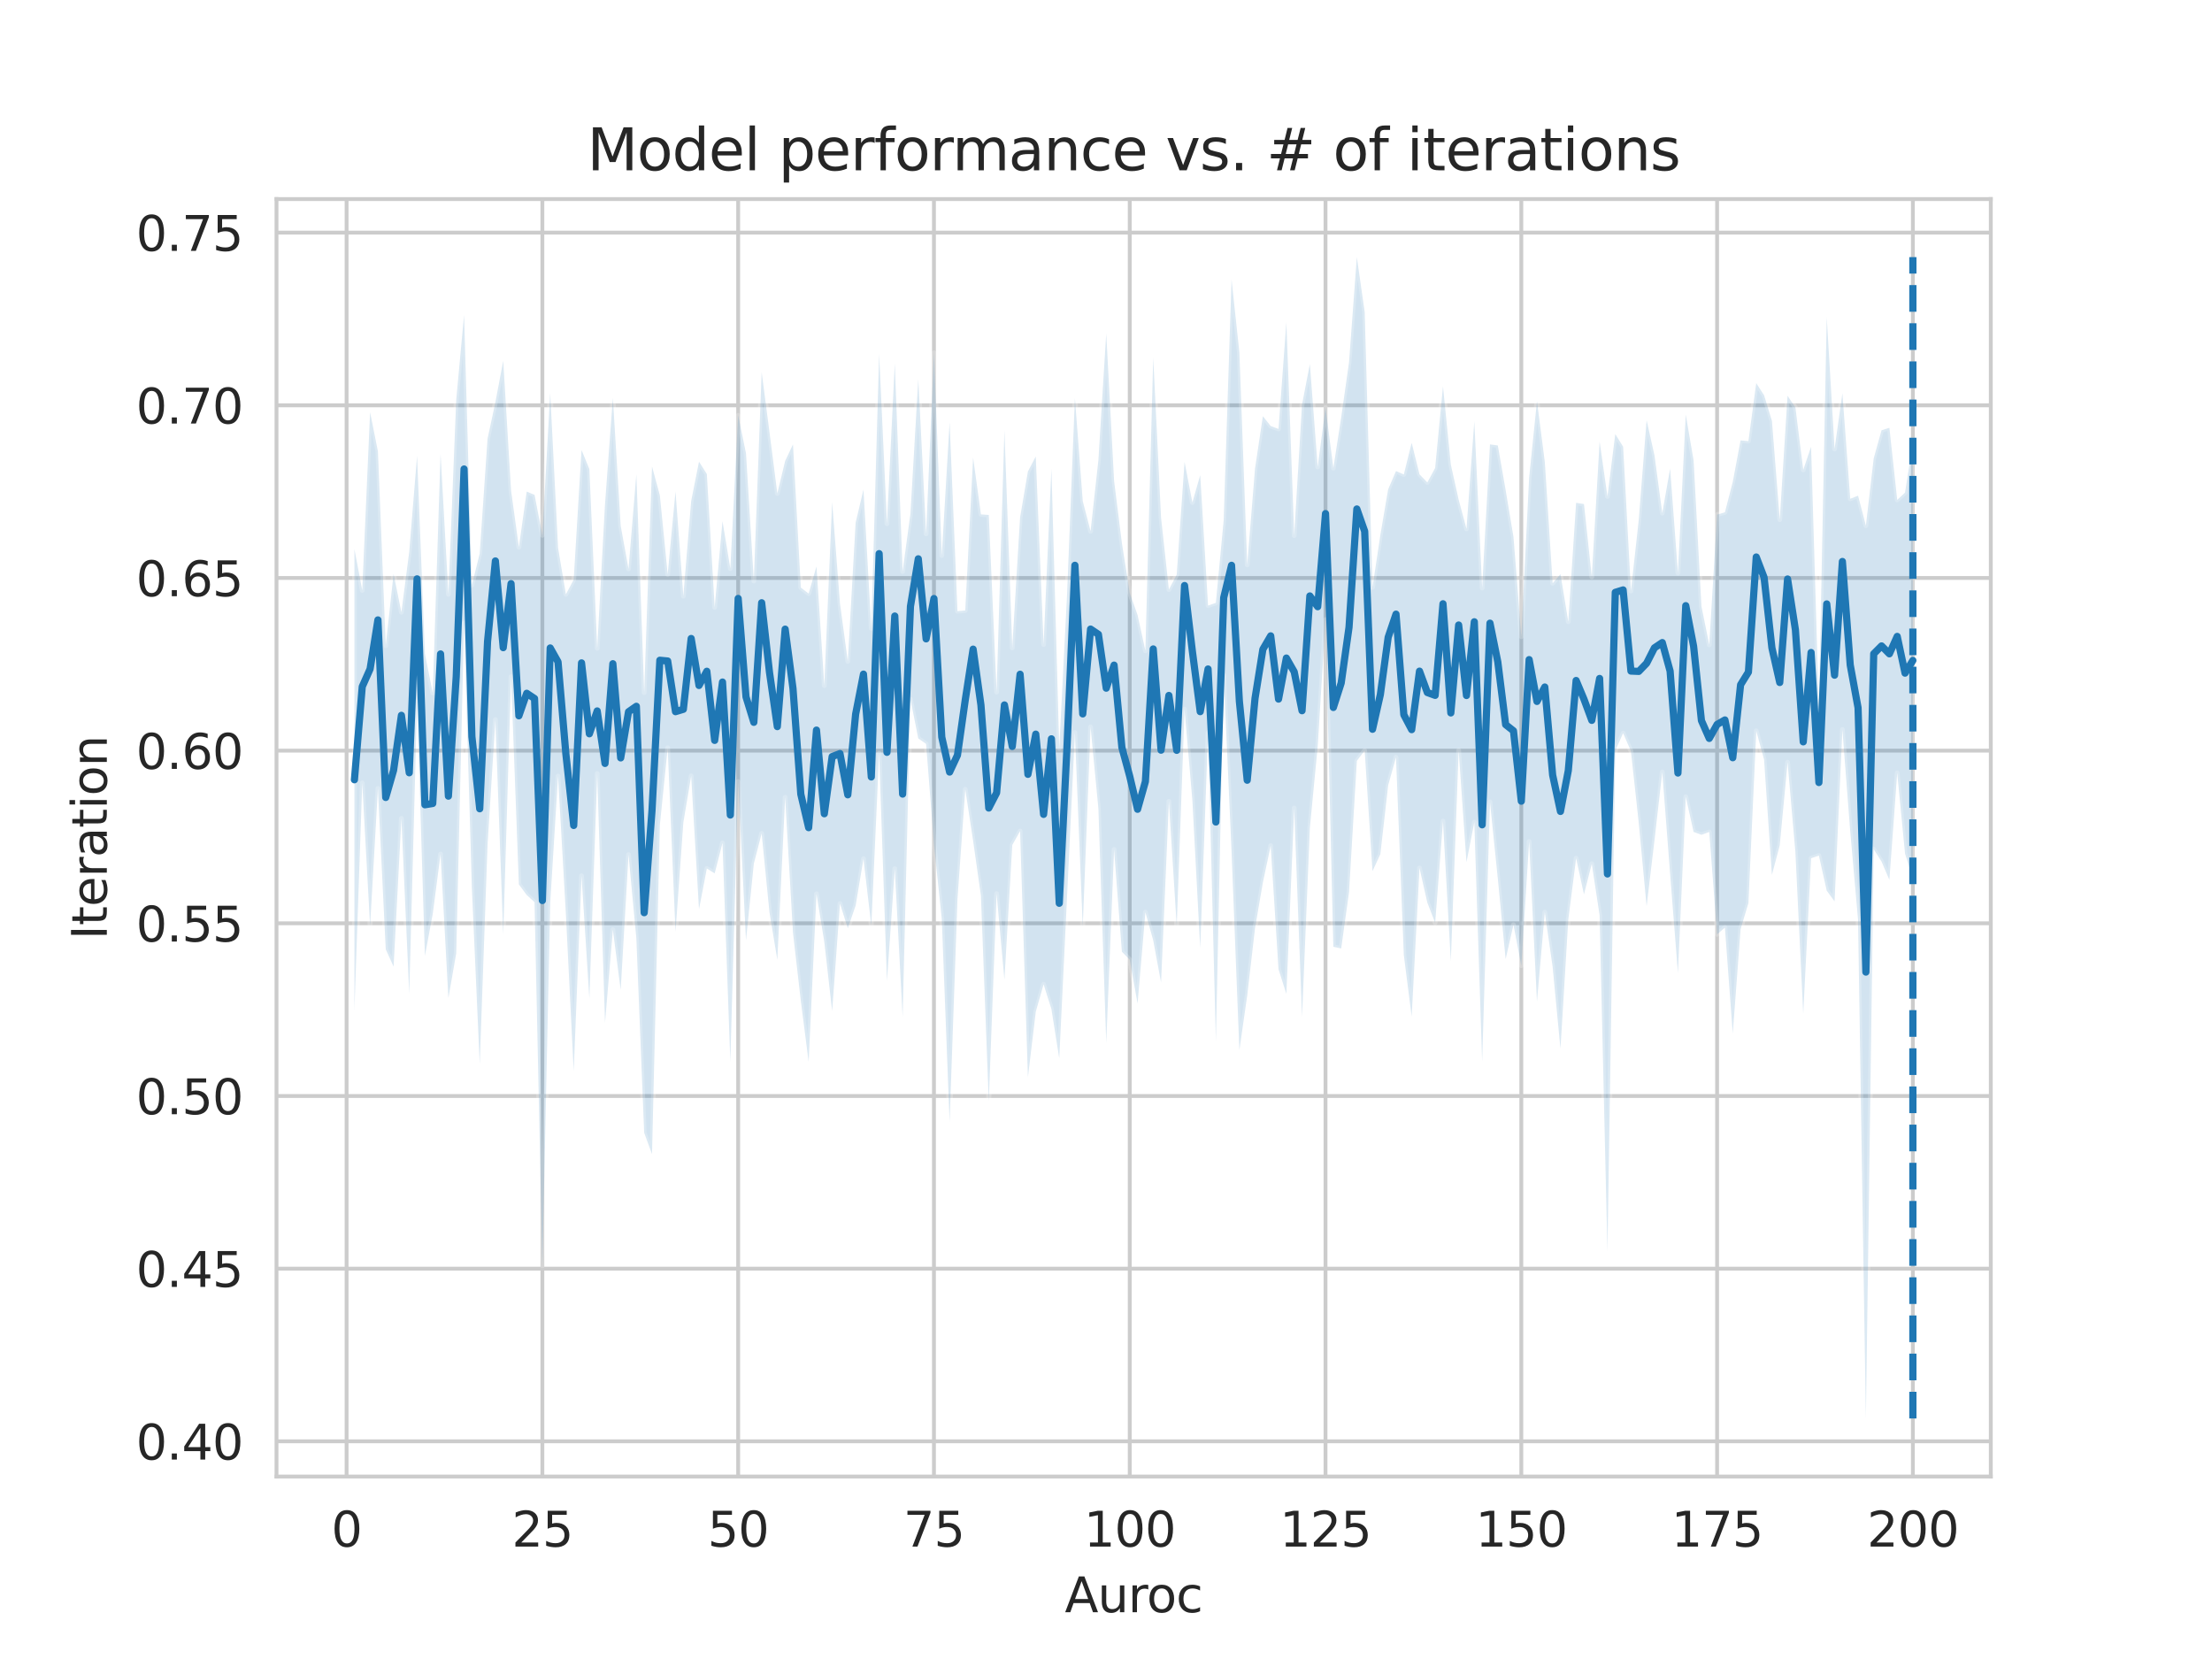<?xml version="1.0" encoding="utf-8" standalone="no"?>
<!DOCTYPE svg PUBLIC "-//W3C//DTD SVG 1.1//EN"
  "http://www.w3.org/Graphics/SVG/1.1/DTD/svg11.dtd">
<svg height="345.6pt" version="1.1" viewBox="0 0 460.8 345.6" width="460.8pt" xmlns="http://www.w3.org/2000/svg" xmlns:xlink="http://www.w3.org/1999/xlink">
 <defs>
  <style type="text/css">*{stroke-linecap:butt;stroke-linejoin:round;}</style>
 </defs>
 <g id="figure_1">
  <g id="patch_1">
   <path d="M 0 345.6 
L 460.8 345.6 
L 460.8 0 
L 0 0 
z
" style="fill:#ffffff;"/>
  </g>
  <g id="axes_1">
   <g id="patch_2">
    <path d="M 57.6 307.584 
L 414.72 307.584 
L 414.72 41.472 
L 57.6 41.472 
z
" style="fill:#ffffff;"/>
   </g>
   <g id="matplotlib.axis_1">
    <g id="xtick_1">
     <g id="line2d_1">
      <path clip-path="url(#p8d9935dd56)" d="M 72.201 307.584 
L 72.201 41.472 
" style="fill:none;stroke:#cccccc;stroke-linecap:round;stroke-width:0.8;"/>
     </g>
     <g id="text_1">
      <!-- 0 -->
      <g style="fill:#262626;" transform="translate(69.02 322.182)scale(0.1 -0.1)">
       <defs>
        <path d="M 2034 4250 
Q 1547 4250 1301 3770 
Q 1056 3291 1056 2328 
Q 1056 1369 1301 889 
Q 1547 409 2034 409 
Q 2525 409 2770 889 
Q 3016 1369 3016 2328 
Q 3016 3291 2770 3770 
Q 2525 4250 2034 4250 
z
M 2034 4750 
Q 2819 4750 3233 4129 
Q 3647 3509 3647 2328 
Q 3647 1150 3233 529 
Q 2819 -91 2034 -91 
Q 1250 -91 836 529 
Q 422 1150 422 2328 
Q 422 3509 836 4129 
Q 1250 4750 2034 4750 
z
" id="DejaVuSans-30" transform="scale(0.016)"/>
       </defs>
       <use xlink:href="#DejaVuSans-30"/>
      </g>
     </g>
    </g>
    <g id="xtick_2">
     <g id="line2d_2">
      <path clip-path="url(#p8d9935dd56)" d="M 112.987 307.584 
L 112.987 41.472 
" style="fill:none;stroke:#cccccc;stroke-linecap:round;stroke-width:0.8;"/>
     </g>
     <g id="text_2">
      <!-- 25 -->
      <g style="fill:#262626;" transform="translate(106.625 322.182)scale(0.1 -0.1)">
       <defs>
        <path d="M 1228 531 
L 3431 531 
L 3431 0 
L 469 0 
L 469 531 
Q 828 903 1448 1529 
Q 2069 2156 2228 2338 
Q 2531 2678 2651 2914 
Q 2772 3150 2772 3378 
Q 2772 3750 2511 3984 
Q 2250 4219 1831 4219 
Q 1534 4219 1204 4116 
Q 875 4013 500 3803 
L 500 4441 
Q 881 4594 1212 4672 
Q 1544 4750 1819 4750 
Q 2544 4750 2975 4387 
Q 3406 4025 3406 3419 
Q 3406 3131 3298 2873 
Q 3191 2616 2906 2266 
Q 2828 2175 2409 1742 
Q 1991 1309 1228 531 
z
" id="DejaVuSans-32" transform="scale(0.016)"/>
        <path d="M 691 4666 
L 3169 4666 
L 3169 4134 
L 1269 4134 
L 1269 2991 
Q 1406 3038 1543 3061 
Q 1681 3084 1819 3084 
Q 2600 3084 3056 2656 
Q 3513 2228 3513 1497 
Q 3513 744 3044 326 
Q 2575 -91 1722 -91 
Q 1428 -91 1123 -41 
Q 819 9 494 109 
L 494 744 
Q 775 591 1075 516 
Q 1375 441 1709 441 
Q 2250 441 2565 725 
Q 2881 1009 2881 1497 
Q 2881 1984 2565 2268 
Q 2250 2553 1709 2553 
Q 1456 2553 1204 2497 
Q 953 2441 691 2322 
L 691 4666 
z
" id="DejaVuSans-35" transform="scale(0.016)"/>
       </defs>
       <use xlink:href="#DejaVuSans-32"/>
       <use x="63.623" xlink:href="#DejaVuSans-35"/>
      </g>
     </g>
    </g>
    <g id="xtick_3">
     <g id="line2d_3">
      <path clip-path="url(#p8d9935dd56)" d="M 153.773 307.584 
L 153.773 41.472 
" style="fill:none;stroke:#cccccc;stroke-linecap:round;stroke-width:0.8;"/>
     </g>
     <g id="text_3">
      <!-- 50 -->
      <g style="fill:#262626;" transform="translate(147.41 322.182)scale(0.1 -0.1)">
       <use xlink:href="#DejaVuSans-35"/>
       <use x="63.623" xlink:href="#DejaVuSans-30"/>
      </g>
     </g>
    </g>
    <g id="xtick_4">
     <g id="line2d_4">
      <path clip-path="url(#p8d9935dd56)" d="M 194.559 307.584 
L 194.559 41.472 
" style="fill:none;stroke:#cccccc;stroke-linecap:round;stroke-width:0.8;"/>
     </g>
     <g id="text_4">
      <!-- 75 -->
      <g style="fill:#262626;" transform="translate(188.196 322.182)scale(0.1 -0.1)">
       <defs>
        <path d="M 525 4666 
L 3525 4666 
L 3525 4397 
L 1831 0 
L 1172 0 
L 2766 4134 
L 525 4134 
L 525 4666 
z
" id="DejaVuSans-37" transform="scale(0.016)"/>
       </defs>
       <use xlink:href="#DejaVuSans-37"/>
       <use x="63.623" xlink:href="#DejaVuSans-35"/>
      </g>
     </g>
    </g>
    <g id="xtick_5">
     <g id="line2d_5">
      <path clip-path="url(#p8d9935dd56)" d="M 235.344 307.584 
L 235.344 41.472 
" style="fill:none;stroke:#cccccc;stroke-linecap:round;stroke-width:0.8;"/>
     </g>
     <g id="text_5">
      <!-- 100 -->
      <g style="fill:#262626;" transform="translate(225.801 322.182)scale(0.1 -0.1)">
       <defs>
        <path d="M 794 531 
L 1825 531 
L 1825 4091 
L 703 3866 
L 703 4441 
L 1819 4666 
L 2450 4666 
L 2450 531 
L 3481 531 
L 3481 0 
L 794 0 
L 794 531 
z
" id="DejaVuSans-31" transform="scale(0.016)"/>
       </defs>
       <use xlink:href="#DejaVuSans-31"/>
       <use x="63.623" xlink:href="#DejaVuSans-30"/>
       <use x="127.246" xlink:href="#DejaVuSans-30"/>
      </g>
     </g>
    </g>
    <g id="xtick_6">
     <g id="line2d_6">
      <path clip-path="url(#p8d9935dd56)" d="M 276.13 307.584 
L 276.13 41.472 
" style="fill:none;stroke:#cccccc;stroke-linecap:round;stroke-width:0.8;"/>
     </g>
     <g id="text_6">
      <!-- 125 -->
      <g style="fill:#262626;" transform="translate(266.586 322.182)scale(0.1 -0.1)">
       <use xlink:href="#DejaVuSans-31"/>
       <use x="63.623" xlink:href="#DejaVuSans-32"/>
       <use x="127.246" xlink:href="#DejaVuSans-35"/>
      </g>
     </g>
    </g>
    <g id="xtick_7">
     <g id="line2d_7">
      <path clip-path="url(#p8d9935dd56)" d="M 316.916 307.584 
L 316.916 41.472 
" style="fill:none;stroke:#cccccc;stroke-linecap:round;stroke-width:0.8;"/>
     </g>
     <g id="text_7">
      <!-- 150 -->
      <g style="fill:#262626;" transform="translate(307.372 322.182)scale(0.1 -0.1)">
       <use xlink:href="#DejaVuSans-31"/>
       <use x="63.623" xlink:href="#DejaVuSans-35"/>
       <use x="127.246" xlink:href="#DejaVuSans-30"/>
      </g>
     </g>
    </g>
    <g id="xtick_8">
     <g id="line2d_8">
      <path clip-path="url(#p8d9935dd56)" d="M 357.702 307.584 
L 357.702 41.472 
" style="fill:none;stroke:#cccccc;stroke-linecap:round;stroke-width:0.8;"/>
     </g>
     <g id="text_8">
      <!-- 175 -->
      <g style="fill:#262626;" transform="translate(348.158 322.182)scale(0.1 -0.1)">
       <use xlink:href="#DejaVuSans-31"/>
       <use x="63.623" xlink:href="#DejaVuSans-37"/>
       <use x="127.246" xlink:href="#DejaVuSans-35"/>
      </g>
     </g>
    </g>
    <g id="xtick_9">
     <g id="line2d_9">
      <path clip-path="url(#p8d9935dd56)" d="M 398.487 307.584 
L 398.487 41.472 
" style="fill:none;stroke:#cccccc;stroke-linecap:round;stroke-width:0.8;"/>
     </g>
     <g id="text_9">
      <!-- 200 -->
      <g style="fill:#262626;" transform="translate(388.944 322.182)scale(0.1 -0.1)">
       <use xlink:href="#DejaVuSans-32"/>
       <use x="63.623" xlink:href="#DejaVuSans-30"/>
       <use x="127.246" xlink:href="#DejaVuSans-30"/>
      </g>
     </g>
    </g>
    <g id="text_10">
     <!-- Auroc -->
     <g style="fill:#262626;" transform="translate(221.819 335.861)scale(0.1 -0.1)">
      <defs>
       <path d="M 2188 4044 
L 1331 1722 
L 3047 1722 
L 2188 4044 
z
M 1831 4666 
L 2547 4666 
L 4325 0 
L 3669 0 
L 3244 1197 
L 1141 1197 
L 716 0 
L 50 0 
L 1831 4666 
z
" id="DejaVuSans-41" transform="scale(0.016)"/>
       <path d="M 544 1381 
L 544 3500 
L 1119 3500 
L 1119 1403 
Q 1119 906 1312 657 
Q 1506 409 1894 409 
Q 2359 409 2629 706 
Q 2900 1003 2900 1516 
L 2900 3500 
L 3475 3500 
L 3475 0 
L 2900 0 
L 2900 538 
Q 2691 219 2414 64 
Q 2138 -91 1772 -91 
Q 1169 -91 856 284 
Q 544 659 544 1381 
z
M 1991 3584 
L 1991 3584 
z
" id="DejaVuSans-75" transform="scale(0.016)"/>
       <path d="M 2631 2963 
Q 2534 3019 2420 3045 
Q 2306 3072 2169 3072 
Q 1681 3072 1420 2755 
Q 1159 2438 1159 1844 
L 1159 0 
L 581 0 
L 581 3500 
L 1159 3500 
L 1159 2956 
Q 1341 3275 1631 3429 
Q 1922 3584 2338 3584 
Q 2397 3584 2469 3576 
Q 2541 3569 2628 3553 
L 2631 2963 
z
" id="DejaVuSans-72" transform="scale(0.016)"/>
       <path d="M 1959 3097 
Q 1497 3097 1228 2736 
Q 959 2375 959 1747 
Q 959 1119 1226 758 
Q 1494 397 1959 397 
Q 2419 397 2687 759 
Q 2956 1122 2956 1747 
Q 2956 2369 2687 2733 
Q 2419 3097 1959 3097 
z
M 1959 3584 
Q 2709 3584 3137 3096 
Q 3566 2609 3566 1747 
Q 3566 888 3137 398 
Q 2709 -91 1959 -91 
Q 1206 -91 779 398 
Q 353 888 353 1747 
Q 353 2609 779 3096 
Q 1206 3584 1959 3584 
z
" id="DejaVuSans-6f" transform="scale(0.016)"/>
       <path d="M 3122 3366 
L 3122 2828 
Q 2878 2963 2633 3030 
Q 2388 3097 2138 3097 
Q 1578 3097 1268 2742 
Q 959 2388 959 1747 
Q 959 1106 1268 751 
Q 1578 397 2138 397 
Q 2388 397 2633 464 
Q 2878 531 3122 666 
L 3122 134 
Q 2881 22 2623 -34 
Q 2366 -91 2075 -91 
Q 1284 -91 818 406 
Q 353 903 353 1747 
Q 353 2603 823 3093 
Q 1294 3584 2113 3584 
Q 2378 3584 2631 3529 
Q 2884 3475 3122 3366 
z
" id="DejaVuSans-63" transform="scale(0.016)"/>
      </defs>
      <use xlink:href="#DejaVuSans-41"/>
      <use x="68.408" xlink:href="#DejaVuSans-75"/>
      <use x="131.787" xlink:href="#DejaVuSans-72"/>
      <use x="170.65" xlink:href="#DejaVuSans-6f"/>
      <use x="231.832" xlink:href="#DejaVuSans-63"/>
     </g>
    </g>
   </g>
   <g id="matplotlib.axis_2">
    <g id="ytick_1">
     <g id="line2d_10">
      <path clip-path="url(#p8d9935dd56)" d="M 57.6 300.256 
L 414.72 300.256 
" style="fill:none;stroke:#cccccc;stroke-linecap:round;stroke-width:0.8;"/>
     </g>
     <g id="text_11">
      <!-- 0.40 -->
      <g style="fill:#262626;" transform="translate(28.334 304.055)scale(0.1 -0.1)">
       <defs>
        <path d="M 684 794 
L 1344 794 
L 1344 0 
L 684 0 
L 684 794 
z
" id="DejaVuSans-2e" transform="scale(0.016)"/>
        <path d="M 2419 4116 
L 825 1625 
L 2419 1625 
L 2419 4116 
z
M 2253 4666 
L 3047 4666 
L 3047 1625 
L 3713 1625 
L 3713 1100 
L 3047 1100 
L 3047 0 
L 2419 0 
L 2419 1100 
L 313 1100 
L 313 1709 
L 2253 4666 
z
" id="DejaVuSans-34" transform="scale(0.016)"/>
       </defs>
       <use xlink:href="#DejaVuSans-30"/>
       <use x="63.623" xlink:href="#DejaVuSans-2e"/>
       <use x="95.41" xlink:href="#DejaVuSans-34"/>
       <use x="159.033" xlink:href="#DejaVuSans-30"/>
      </g>
     </g>
    </g>
    <g id="ytick_2">
     <g id="line2d_11">
      <path clip-path="url(#p8d9935dd56)" d="M 57.6 264.285 
L 414.72 264.285 
" style="fill:none;stroke:#cccccc;stroke-linecap:round;stroke-width:0.8;"/>
     </g>
     <g id="text_12">
      <!-- 0.45 -->
      <g style="fill:#262626;" transform="translate(28.334 268.084)scale(0.1 -0.1)">
       <use xlink:href="#DejaVuSans-30"/>
       <use x="63.623" xlink:href="#DejaVuSans-2e"/>
       <use x="95.41" xlink:href="#DejaVuSans-34"/>
       <use x="159.033" xlink:href="#DejaVuSans-35"/>
      </g>
     </g>
    </g>
    <g id="ytick_3">
     <g id="line2d_12">
      <path clip-path="url(#p8d9935dd56)" d="M 57.6 228.314 
L 414.72 228.314 
" style="fill:none;stroke:#cccccc;stroke-linecap:round;stroke-width:0.8;"/>
     </g>
     <g id="text_13">
      <!-- 0.50 -->
      <g style="fill:#262626;" transform="translate(28.334 232.113)scale(0.1 -0.1)">
       <use xlink:href="#DejaVuSans-30"/>
       <use x="63.623" xlink:href="#DejaVuSans-2e"/>
       <use x="95.41" xlink:href="#DejaVuSans-35"/>
       <use x="159.033" xlink:href="#DejaVuSans-30"/>
      </g>
     </g>
    </g>
    <g id="ytick_4">
     <g id="line2d_13">
      <path clip-path="url(#p8d9935dd56)" d="M 57.6 192.343 
L 414.72 192.343 
" style="fill:none;stroke:#cccccc;stroke-linecap:round;stroke-width:0.8;"/>
     </g>
     <g id="text_14">
      <!-- 0.55 -->
      <g style="fill:#262626;" transform="translate(28.334 196.142)scale(0.1 -0.1)">
       <use xlink:href="#DejaVuSans-30"/>
       <use x="63.623" xlink:href="#DejaVuSans-2e"/>
       <use x="95.41" xlink:href="#DejaVuSans-35"/>
       <use x="159.033" xlink:href="#DejaVuSans-35"/>
      </g>
     </g>
    </g>
    <g id="ytick_5">
     <g id="line2d_14">
      <path clip-path="url(#p8d9935dd56)" d="M 57.6 156.372 
L 414.72 156.372 
" style="fill:none;stroke:#cccccc;stroke-linecap:round;stroke-width:0.8;"/>
     </g>
     <g id="text_15">
      <!-- 0.60 -->
      <g style="fill:#262626;" transform="translate(28.334 160.172)scale(0.1 -0.1)">
       <defs>
        <path d="M 2113 2584 
Q 1688 2584 1439 2293 
Q 1191 2003 1191 1497 
Q 1191 994 1439 701 
Q 1688 409 2113 409 
Q 2538 409 2786 701 
Q 3034 994 3034 1497 
Q 3034 2003 2786 2293 
Q 2538 2584 2113 2584 
z
M 3366 4563 
L 3366 3988 
Q 3128 4100 2886 4159 
Q 2644 4219 2406 4219 
Q 1781 4219 1451 3797 
Q 1122 3375 1075 2522 
Q 1259 2794 1537 2939 
Q 1816 3084 2150 3084 
Q 2853 3084 3261 2657 
Q 3669 2231 3669 1497 
Q 3669 778 3244 343 
Q 2819 -91 2113 -91 
Q 1303 -91 875 529 
Q 447 1150 447 2328 
Q 447 3434 972 4092 
Q 1497 4750 2381 4750 
Q 2619 4750 2861 4703 
Q 3103 4656 3366 4563 
z
" id="DejaVuSans-36" transform="scale(0.016)"/>
       </defs>
       <use xlink:href="#DejaVuSans-30"/>
       <use x="63.623" xlink:href="#DejaVuSans-2e"/>
       <use x="95.41" xlink:href="#DejaVuSans-36"/>
       <use x="159.033" xlink:href="#DejaVuSans-30"/>
      </g>
     </g>
    </g>
    <g id="ytick_6">
     <g id="line2d_15">
      <path clip-path="url(#p8d9935dd56)" d="M 57.6 120.402 
L 414.72 120.402 
" style="fill:none;stroke:#cccccc;stroke-linecap:round;stroke-width:0.8;"/>
     </g>
     <g id="text_16">
      <!-- 0.65 -->
      <g style="fill:#262626;" transform="translate(28.334 124.201)scale(0.1 -0.1)">
       <use xlink:href="#DejaVuSans-30"/>
       <use x="63.623" xlink:href="#DejaVuSans-2e"/>
       <use x="95.41" xlink:href="#DejaVuSans-36"/>
       <use x="159.033" xlink:href="#DejaVuSans-35"/>
      </g>
     </g>
    </g>
    <g id="ytick_7">
     <g id="line2d_16">
      <path clip-path="url(#p8d9935dd56)" d="M 57.6 84.431 
L 414.72 84.431 
" style="fill:none;stroke:#cccccc;stroke-linecap:round;stroke-width:0.8;"/>
     </g>
     <g id="text_17">
      <!-- 0.70 -->
      <g style="fill:#262626;" transform="translate(28.334 88.23)scale(0.1 -0.1)">
       <use xlink:href="#DejaVuSans-30"/>
       <use x="63.623" xlink:href="#DejaVuSans-2e"/>
       <use x="95.41" xlink:href="#DejaVuSans-37"/>
       <use x="159.033" xlink:href="#DejaVuSans-30"/>
      </g>
     </g>
    </g>
    <g id="ytick_8">
     <g id="line2d_17">
      <path clip-path="url(#p8d9935dd56)" d="M 57.6 48.46 
L 414.72 48.46 
" style="fill:none;stroke:#cccccc;stroke-linecap:round;stroke-width:0.8;"/>
     </g>
     <g id="text_18">
      <!-- 0.75 -->
      <g style="fill:#262626;" transform="translate(28.334 52.259)scale(0.1 -0.1)">
       <use xlink:href="#DejaVuSans-30"/>
       <use x="63.623" xlink:href="#DejaVuSans-2e"/>
       <use x="95.41" xlink:href="#DejaVuSans-37"/>
       <use x="159.033" xlink:href="#DejaVuSans-35"/>
      </g>
     </g>
    </g>
    <g id="text_19">
     <!-- Iteration -->
     <g style="fill:#262626;" transform="translate(22.255 195.737)rotate(-90)scale(0.1 -0.1)">
      <defs>
       <path d="M 628 4666 
L 1259 4666 
L 1259 0 
L 628 0 
L 628 4666 
z
" id="DejaVuSans-49" transform="scale(0.016)"/>
       <path d="M 1172 4494 
L 1172 3500 
L 2356 3500 
L 2356 3053 
L 1172 3053 
L 1172 1153 
Q 1172 725 1289 603 
Q 1406 481 1766 481 
L 2356 481 
L 2356 0 
L 1766 0 
Q 1100 0 847 248 
Q 594 497 594 1153 
L 594 3053 
L 172 3053 
L 172 3500 
L 594 3500 
L 594 4494 
L 1172 4494 
z
" id="DejaVuSans-74" transform="scale(0.016)"/>
       <path d="M 3597 1894 
L 3597 1613 
L 953 1613 
Q 991 1019 1311 708 
Q 1631 397 2203 397 
Q 2534 397 2845 478 
Q 3156 559 3463 722 
L 3463 178 
Q 3153 47 2828 -22 
Q 2503 -91 2169 -91 
Q 1331 -91 842 396 
Q 353 884 353 1716 
Q 353 2575 817 3079 
Q 1281 3584 2069 3584 
Q 2775 3584 3186 3129 
Q 3597 2675 3597 1894 
z
M 3022 2063 
Q 3016 2534 2758 2815 
Q 2500 3097 2075 3097 
Q 1594 3097 1305 2825 
Q 1016 2553 972 2059 
L 3022 2063 
z
" id="DejaVuSans-65" transform="scale(0.016)"/>
       <path d="M 2194 1759 
Q 1497 1759 1228 1600 
Q 959 1441 959 1056 
Q 959 750 1161 570 
Q 1363 391 1709 391 
Q 2188 391 2477 730 
Q 2766 1069 2766 1631 
L 2766 1759 
L 2194 1759 
z
M 3341 1997 
L 3341 0 
L 2766 0 
L 2766 531 
Q 2569 213 2275 61 
Q 1981 -91 1556 -91 
Q 1019 -91 701 211 
Q 384 513 384 1019 
Q 384 1609 779 1909 
Q 1175 2209 1959 2209 
L 2766 2209 
L 2766 2266 
Q 2766 2663 2505 2880 
Q 2244 3097 1772 3097 
Q 1472 3097 1187 3025 
Q 903 2953 641 2809 
L 641 3341 
Q 956 3463 1253 3523 
Q 1550 3584 1831 3584 
Q 2591 3584 2966 3190 
Q 3341 2797 3341 1997 
z
" id="DejaVuSans-61" transform="scale(0.016)"/>
       <path d="M 603 3500 
L 1178 3500 
L 1178 0 
L 603 0 
L 603 3500 
z
M 603 4863 
L 1178 4863 
L 1178 4134 
L 603 4134 
L 603 4863 
z
" id="DejaVuSans-69" transform="scale(0.016)"/>
       <path d="M 3513 2113 
L 3513 0 
L 2938 0 
L 2938 2094 
Q 2938 2591 2744 2837 
Q 2550 3084 2163 3084 
Q 1697 3084 1428 2787 
Q 1159 2491 1159 1978 
L 1159 0 
L 581 0 
L 581 3500 
L 1159 3500 
L 1159 2956 
Q 1366 3272 1645 3428 
Q 1925 3584 2291 3584 
Q 2894 3584 3203 3211 
Q 3513 2838 3513 2113 
z
" id="DejaVuSans-6e" transform="scale(0.016)"/>
      </defs>
      <use xlink:href="#DejaVuSans-49"/>
      <use x="29.492" xlink:href="#DejaVuSans-74"/>
      <use x="68.701" xlink:href="#DejaVuSans-65"/>
      <use x="130.225" xlink:href="#DejaVuSans-72"/>
      <use x="171.338" xlink:href="#DejaVuSans-61"/>
      <use x="232.617" xlink:href="#DejaVuSans-74"/>
      <use x="271.826" xlink:href="#DejaVuSans-69"/>
      <use x="299.609" xlink:href="#DejaVuSans-6f"/>
      <use x="360.791" xlink:href="#DejaVuSans-6e"/>
     </g>
    </g>
   </g>
   <g id="PolyCollection_1">
    <defs>
     <path d="M 73.833 -231.204 
L 73.833 -135.114 
L 75.464 -182.515 
L 77.096 -152.742 
L 78.727 -181.349 
L 80.358 -147.853 
L 81.99 -144.238 
L 83.621 -175.121 
L 85.253 -138.58 
L 86.884 -199.379 
L 88.516 -146.474 
L 90.147 -155.22 
L 91.778 -167.685 
L 93.41 -137.714 
L 95.041 -147.02 
L 96.673 -215.809 
L 98.304 -160.58 
L 99.936 -123.938 
L 101.567 -169.727 
L 103.198 -195.695 
L 104.83 -150.938 
L 106.461 -204.631 
L 108.093 -161.362 
L 109.724 -159.156 
L 111.356 -157.662 
L 112.987 -81.928 
L 114.618 -157.523 
L 116.25 -183.937 
L 117.881 -155.307 
L 119.513 -122.438 
L 121.144 -163.166 
L 122.776 -137.586 
L 124.407 -184.462 
L 126.038 -132.556 
L 127.67 -151.95 
L 129.301 -139.39 
L 130.933 -167.564 
L 132.564 -150.143 
L 134.196 -109.623 
L 135.827 -105.176 
L 137.458 -173.712 
L 139.09 -189.836 
L 140.721 -151.507 
L 142.353 -174.272 
L 143.984 -183.965 
L 145.616 -156.192 
L 147.247 -164.68 
L 148.879 -163.658 
L 150.51 -170.009 
L 152.141 -124.481 
L 153.773 -182.787 
L 155.404 -149.706 
L 157.036 -165.693 
L 158.667 -171.988 
L 160.299 -155.53 
L 161.93 -145.672 
L 163.561 -179.511 
L 165.193 -151.33 
L 166.824 -137.127 
L 168.456 -124.421 
L 170.087 -159.418 
L 171.719 -149.394 
L 173.35 -134.992 
L 174.981 -157.375 
L 176.613 -152.231 
L 178.244 -156.959 
L 179.876 -166.724 
L 181.507 -152.788 
L 183.139 -188.667 
L 184.77 -141.261 
L 186.401 -164.64 
L 188.033 -133.816 
L 189.664 -199.939 
L 191.296 -191.775 
L 192.927 -190.631 
L 194.559 -169.72 
L 196.19 -154.204 
L 197.821 -111.897 
L 199.453 -158.262 
L 201.084 -181.198 
L 202.716 -170.473 
L 204.347 -159.011 
L 205.979 -116.215 
L 207.61 -159.451 
L 209.241 -141.523 
L 210.873 -169.567 
L 212.504 -172.476 
L 214.136 -121.205 
L 215.767 -134.83 
L 217.399 -140.56 
L 219.03 -135.41 
L 220.661 -125.139 
L 222.293 -158.969 
L 223.924 -193.005 
L 225.556 -152.562 
L 227.187 -194.171 
L 228.819 -177.142 
L 230.45 -128.362 
L 232.081 -168.642 
L 233.713 -147.33 
L 235.344 -145.687 
L 236.976 -136.55 
L 238.607 -155.575 
L 240.239 -149.707 
L 241.87 -140.938 
L 243.501 -178.675 
L 245.133 -152.703 
L 246.764 -197.868 
L 248.396 -178.885 
L 250.027 -148.092 
L 251.659 -193.031 
L 253.29 -128.705 
L 254.921 -204.911 
L 256.553 -168.305 
L 258.184 -126.829 
L 259.816 -138.216 
L 261.447 -152.285 
L 263.079 -161.773 
L 264.71 -169.431 
L 266.341 -143.69 
L 267.973 -138.552 
L 269.604 -177.271 
L 271.236 -133.785 
L 272.867 -173.159 
L 274.499 -190.107 
L 276.13 -216.526 
L 277.761 -148.371 
L 279.393 -148.017 
L 281.024 -159.746 
L 282.656 -187.105 
L 284.287 -189.258 
L 285.919 -164.128 
L 287.55 -167.658 
L 289.181 -182.021 
L 290.813 -187.857 
L 292.444 -146.647 
L 294.076 -133.854 
L 295.707 -164.789 
L 297.339 -157.574 
L 298.97 -153.37 
L 300.601 -174.537 
L 302.233 -145.381 
L 303.864 -189.301 
L 305.496 -166.001 
L 307.127 -174.329 
L 308.759 -124.443 
L 310.39 -178.544 
L 312.021 -162.593 
L 313.653 -145.81 
L 315.284 -152.959 
L 316.916 -144.441 
L 318.547 -170.301 
L 320.179 -136.952 
L 321.81 -155.583 
L 323.441 -144.202 
L 325.073 -127.141 
L 326.704 -154.072 
L 328.336 -166.824 
L 329.967 -159.3 
L 331.599 -165.67 
L 333.23 -154.92 
L 334.862 -84.912 
L 336.493 -189.238 
L 338.124 -192.871 
L 339.756 -189.132 
L 341.387 -174.135 
L 343.019 -156.812 
L 344.65 -170.514 
L 346.282 -184.781 
L 347.913 -163.633 
L 349.544 -142.891 
L 351.176 -179.622 
L 352.807 -172.3 
L 354.439 -171.697 
L 356.07 -172.285 
L 357.702 -150.965 
L 359.333 -152.365 
L 360.964 -130.307 
L 362.596 -152.049 
L 364.227 -157.476 
L 365.859 -193.353 
L 367.49 -187.362 
L 369.122 -163.343 
L 370.753 -169.511 
L 372.384 -186.811 
L 374.016 -168.099 
L 375.647 -134.408 
L 377.279 -166.812 
L 378.91 -167.366 
L 380.542 -160.056 
L 382.173 -157.832 
L 383.804 -193.622 
L 385.436 -172.456 
L 387.067 -153.987 
L 388.699 -50.112 
L 390.33 -168.699 
L 391.962 -166.113 
L 393.593 -162.317 
L 395.224 -184.594 
L 396.856 -167.766 
L 398.487 -162.654 
L 398.487 -253.376 
L 398.487 -253.376 
L 396.856 -242.978 
L 395.224 -241.457 
L 393.593 -256.477 
L 391.962 -255.974 
L 390.33 -250.113 
L 388.699 -236.09 
L 387.067 -242.332 
L 385.436 -241.691 
L 383.804 -263.646 
L 382.173 -252.063 
L 380.542 -279.526 
L 378.91 -197.814 
L 377.279 -252.529 
L 375.647 -247.711 
L 374.016 -260.701 
L 372.384 -263.153 
L 370.753 -237.333 
L 369.122 -257.919 
L 367.49 -263.25 
L 365.859 -265.777 
L 364.227 -253.701 
L 362.596 -253.857 
L 360.964 -245.197 
L 359.333 -238.876 
L 357.702 -238.392 
L 356.07 -211.267 
L 354.439 -219.284 
L 352.807 -249.648 
L 351.176 -259.236 
L 349.544 -226.244 
L 347.913 -247.965 
L 346.282 -238.699 
L 344.65 -250.769 
L 343.019 -258.047 
L 341.387 -237.335 
L 339.756 -222.476 
L 338.124 -252.542 
L 336.493 -255.17 
L 334.862 -242.17 
L 333.23 -253.605 
L 331.599 -225.403 
L 329.967 -240.594 
L 328.336 -240.858 
L 326.704 -216.081 
L 325.073 -225.987 
L 323.441 -224.092 
L 321.81 -249.376 
L 320.179 -262.007 
L 318.547 -246.078 
L 316.916 -212.959 
L 315.284 -233.753 
L 313.653 -243.481 
L 312.021 -252.803 
L 310.39 -253.022 
L 308.759 -223.114 
L 307.127 -257.81 
L 305.496 -235.428 
L 303.864 -241.498 
L 302.233 -248.791 
L 300.601 -265.104 
L 298.97 -248.113 
L 297.339 -245.094 
L 295.707 -246.786 
L 294.076 -253.35 
L 292.444 -246.758 
L 290.813 -247.467 
L 289.181 -243.665 
L 287.55 -234.124 
L 285.919 -223.236 
L 284.287 -280.576 
L 282.656 -292.032 
L 281.024 -270.074 
L 279.393 -258.621 
L 277.761 -248.072 
L 276.13 -260.692 
L 274.499 -248.322 
L 272.867 -269.751 
L 271.236 -261.307 
L 269.604 -234.035 
L 267.973 -278.475 
L 266.341 -256.243 
L 264.71 -256.844 
L 263.079 -258.897 
L 261.447 -247.987 
L 259.816 -227.918 
L 258.184 -272.194 
L 256.553 -287.364 
L 254.921 -237.269 
L 253.29 -220.013 
L 251.659 -219.444 
L 250.027 -246.614 
L 248.396 -240.914 
L 246.764 -249.374 
L 245.133 -225.889 
L 243.501 -222.775 
L 241.87 -237.715 
L 240.239 -271.115 
L 238.607 -210.021 
L 236.976 -217.476 
L 235.344 -222.063 
L 233.713 -232.439 
L 232.081 -245.444 
L 230.45 -276.116 
L 228.819 -249.76 
L 227.187 -234.932 
L 225.556 -241.202 
L 223.924 -262.67 
L 222.293 -221.81 
L 220.661 -189.726 
L 219.03 -247.968 
L 217.399 -211.345 
L 215.767 -250.499 
L 214.136 -247.384 
L 212.504 -237.808 
L 210.873 -210.635 
L 209.241 -255.968 
L 207.61 -201.413 
L 205.979 -238.326 
L 204.347 -238.443 
L 202.716 -250.264 
L 201.084 -218.422 
L 199.453 -218.283 
L 197.821 -257.632 
L 196.19 -229.878 
L 194.559 -272.1 
L 192.927 -234.394 
L 191.296 -266.602 
L 189.664 -238.606 
L 188.033 -226.542 
L 186.401 -269.894 
L 184.77 -236.497 
L 183.139 -271.862 
L 181.507 -214.707 
L 179.876 -243.608 
L 178.244 -236.689 
L 176.613 -207.822 
L 174.981 -219.868 
L 173.35 -240.985 
L 171.719 -202.769 
L 170.087 -227.6 
L 168.456 -221.945 
L 166.824 -223.194 
L 165.193 -253.021 
L 163.561 -249.561 
L 161.93 -242.801 
L 160.299 -255.545 
L 158.667 -268.079 
L 157.036 -224.56 
L 155.404 -251.16 
L 153.773 -259.072 
L 152.141 -227.153 
L 150.51 -237.023 
L 148.879 -219.071 
L 147.247 -246.848 
L 145.616 -249.417 
L 143.984 -241.214 
L 142.353 -221.41 
L 140.721 -243.189 
L 139.09 -225.964 
L 137.458 -242.403 
L 135.827 -248.425 
L 134.196 -201.318 
L 132.564 -246.786 
L 130.933 -227.085 
L 129.301 -236.042 
L 127.67 -262.718 
L 126.038 -240.571 
L 124.407 -210.539 
L 122.776 -247.891 
L 121.144 -251.843 
L 119.513 -224.849 
L 117.881 -221.782 
L 116.25 -231.492 
L 114.618 -263.709 
L 112.987 -234.079 
L 111.356 -242.508 
L 109.724 -243.195 
L 108.093 -231.61 
L 106.461 -243.405 
L 104.83 -270.423 
L 103.198 -261.791 
L 101.567 -254.204 
L 99.936 -230.297 
L 98.304 -223.713 
L 96.673 -279.989 
L 95.041 -262.27 
L 93.41 -221.786 
L 91.778 -251.056 
L 90.147 -201.225 
L 88.516 -209.428 
L 86.884 -250.64 
L 85.253 -230.654 
L 83.621 -218.046 
L 81.99 -226.036 
L 80.358 -211.092 
L 78.727 -251.571 
L 77.096 -259.731 
L 75.464 -222.607 
L 73.833 -231.204 
z
" id="m2479ea0d9a" style="stroke:#ffffff;stroke-opacity:0.2;"/>
    </defs>
    <g clip-path="url(#p8d9935dd56)">
     <use style="fill:#1f77b4;fill-opacity:0.2;stroke:#ffffff;stroke-opacity:0.2;" x="0" xlink:href="#m2479ea0d9a" y="345.6"/>
    </g>
   </g>
   <g id="LineCollection_1">
    <path clip-path="url(#p8d9935dd56)" d="M 398.487 295.488 
L 398.487 53.568 
" style="fill:none;stroke:#1f77b4;stroke-dasharray:5.55,2.4;stroke-dashoffset:0;stroke-width:1.5;"/>
   </g>
   <g id="line2d_18">
    <path clip-path="url(#p8d9935dd56)" d="M 73.833 162.441 
L 75.464 143.039 
L 77.096 139.363 
L 78.727 129.14 
L 80.358 166.127 
L 81.99 160.463 
L 83.621 149.017 
L 85.253 160.983 
L 86.884 120.59 
L 88.516 167.649 
L 90.147 167.377 
L 91.778 136.23 
L 93.41 165.85 
L 95.041 140.955 
L 96.673 97.701 
L 98.304 153.453 
L 99.936 168.483 
L 101.567 133.634 
L 103.198 116.857 
L 104.83 134.919 
L 106.461 121.582 
L 108.093 149.114 
L 109.724 144.424 
L 111.356 145.515 
L 112.987 187.597 
L 114.618 134.984 
L 116.25 137.885 
L 117.881 157.056 
L 119.513 171.956 
L 121.144 138.095 
L 122.776 152.862 
L 124.407 148.1 
L 126.038 159.037 
L 127.67 138.266 
L 129.301 157.884 
L 130.933 148.275 
L 132.564 147.135 
L 134.196 190.13 
L 135.827 168.799 
L 137.458 137.542 
L 139.09 137.7 
L 140.721 148.252 
L 142.353 147.759 
L 143.984 133.01 
L 145.616 142.796 
L 147.247 139.836 
L 148.879 154.236 
L 150.51 142.084 
L 152.141 169.783 
L 153.773 124.671 
L 155.404 145.167 
L 157.036 150.474 
L 158.667 125.567 
L 160.299 140.063 
L 161.93 151.363 
L 163.561 131.064 
L 165.193 143.425 
L 166.824 165.44 
L 168.456 172.417 
L 170.087 152.091 
L 171.719 169.519 
L 173.35 157.611 
L 174.981 156.979 
L 176.613 165.573 
L 178.244 148.776 
L 179.876 140.434 
L 181.507 161.852 
L 183.139 115.336 
L 184.77 156.721 
L 186.401 128.333 
L 188.033 165.421 
L 189.664 126.328 
L 191.296 116.412 
L 192.927 133.088 
L 194.559 124.69 
L 196.19 153.559 
L 197.821 160.835 
L 199.453 157.327 
L 201.084 145.79 
L 202.716 135.232 
L 204.347 146.873 
L 205.979 168.329 
L 207.61 165.168 
L 209.241 146.854 
L 210.873 155.499 
L 212.504 140.458 
L 214.136 161.306 
L 215.767 152.936 
L 217.399 169.647 
L 219.03 153.911 
L 220.661 188.168 
L 222.293 155.21 
L 223.924 117.762 
L 225.556 148.718 
L 227.187 131.049 
L 228.819 132.149 
L 230.45 143.361 
L 232.081 138.557 
L 233.713 155.715 
L 235.344 161.725 
L 236.976 168.587 
L 238.607 162.802 
L 240.239 135.189 
L 241.87 156.274 
L 243.501 144.875 
L 245.133 156.304 
L 246.764 121.979 
L 248.396 135.7 
L 250.027 148.247 
L 251.659 139.363 
L 253.29 171.241 
L 254.921 124.51 
L 256.553 117.765 
L 258.184 146.089 
L 259.816 162.533 
L 261.447 145.464 
L 263.079 135.265 
L 264.71 132.462 
L 266.341 145.634 
L 267.973 137.086 
L 269.604 139.947 
L 271.236 148.054 
L 272.867 124.145 
L 274.499 126.385 
L 276.13 106.991 
L 277.761 147.379 
L 279.393 142.281 
L 281.024 130.69 
L 282.656 106.032 
L 284.287 110.683 
L 285.919 151.918 
L 287.55 144.709 
L 289.181 132.757 
L 290.813 127.938 
L 292.444 148.898 
L 294.076 151.998 
L 295.707 139.812 
L 297.339 144.266 
L 298.97 144.858 
L 300.601 125.78 
L 302.233 148.514 
L 303.864 130.201 
L 305.496 144.886 
L 307.127 129.53 
L 308.759 171.822 
L 310.39 129.817 
L 312.021 137.902 
L 313.653 150.954 
L 315.284 152.244 
L 316.916 166.9 
L 318.547 137.41 
L 320.179 146.12 
L 321.81 143.12 
L 323.441 161.453 
L 325.073 169.036 
L 326.704 160.523 
L 328.336 141.759 
L 329.967 145.653 
L 331.599 150.064 
L 333.23 141.337 
L 334.862 182.059 
L 336.493 123.396 
L 338.124 122.894 
L 339.756 139.796 
L 341.387 139.865 
L 343.019 138.17 
L 344.65 134.959 
L 346.282 133.86 
L 347.913 139.801 
L 349.544 161.033 
L 351.176 126.171 
L 352.807 134.626 
L 354.439 150.11 
L 356.07 153.824 
L 357.702 150.921 
L 359.333 149.98 
L 360.964 157.848 
L 362.596 142.647 
L 364.227 140.012 
L 365.859 116.035 
L 367.49 120.294 
L 369.122 134.969 
L 370.753 142.178 
L 372.384 120.618 
L 374.016 131.2 
L 375.647 154.54 
L 377.279 135.929 
L 378.91 163.01 
L 380.542 125.809 
L 382.173 140.652 
L 383.804 116.966 
L 385.436 138.527 
L 387.067 147.441 
L 388.699 202.499 
L 390.33 136.194 
L 391.962 134.557 
L 393.593 136.203 
L 395.224 132.575 
L 396.856 140.228 
L 398.487 137.585 
L 398.487 137.585 
" style="fill:none;stroke:#1f77b4;stroke-linecap:round;stroke-width:1.5;"/>
   </g>
   <g id="patch_3">
    <path d="M 57.6 307.584 
L 57.6 41.472 
" style="fill:none;stroke:#cccccc;stroke-linecap:square;stroke-linejoin:miter;stroke-width:0.8;"/>
   </g>
   <g id="patch_4">
    <path d="M 414.72 307.584 
L 414.72 41.472 
" style="fill:none;stroke:#cccccc;stroke-linecap:square;stroke-linejoin:miter;stroke-width:0.8;"/>
   </g>
   <g id="patch_5">
    <path d="M 57.6 307.584 
L 414.72 307.584 
" style="fill:none;stroke:#cccccc;stroke-linecap:square;stroke-linejoin:miter;stroke-width:0.8;"/>
   </g>
   <g id="patch_6">
    <path d="M 57.6 41.472 
L 414.72 41.472 
" style="fill:none;stroke:#cccccc;stroke-linecap:square;stroke-linejoin:miter;stroke-width:0.8;"/>
   </g>
   <g id="text_20">
    <!-- Model performance vs. # of iterations -->
    <g style="fill:#262626;" transform="translate(122.315 35.472)scale(0.12 -0.12)">
     <defs>
      <path d="M 628 4666 
L 1569 4666 
L 2759 1491 
L 3956 4666 
L 4897 4666 
L 4897 0 
L 4281 0 
L 4281 4097 
L 3078 897 
L 2444 897 
L 1241 4097 
L 1241 0 
L 628 0 
L 628 4666 
z
" id="DejaVuSans-4d" transform="scale(0.016)"/>
      <path d="M 2906 2969 
L 2906 4863 
L 3481 4863 
L 3481 0 
L 2906 0 
L 2906 525 
Q 2725 213 2448 61 
Q 2172 -91 1784 -91 
Q 1150 -91 751 415 
Q 353 922 353 1747 
Q 353 2572 751 3078 
Q 1150 3584 1784 3584 
Q 2172 3584 2448 3432 
Q 2725 3281 2906 2969 
z
M 947 1747 
Q 947 1113 1208 752 
Q 1469 391 1925 391 
Q 2381 391 2643 752 
Q 2906 1113 2906 1747 
Q 2906 2381 2643 2742 
Q 2381 3103 1925 3103 
Q 1469 3103 1208 2742 
Q 947 2381 947 1747 
z
" id="DejaVuSans-64" transform="scale(0.016)"/>
      <path d="M 603 4863 
L 1178 4863 
L 1178 0 
L 603 0 
L 603 4863 
z
" id="DejaVuSans-6c" transform="scale(0.016)"/>
      <path id="DejaVuSans-20" transform="scale(0.016)"/>
      <path d="M 1159 525 
L 1159 -1331 
L 581 -1331 
L 581 3500 
L 1159 3500 
L 1159 2969 
Q 1341 3281 1617 3432 
Q 1894 3584 2278 3584 
Q 2916 3584 3314 3078 
Q 3713 2572 3713 1747 
Q 3713 922 3314 415 
Q 2916 -91 2278 -91 
Q 1894 -91 1617 61 
Q 1341 213 1159 525 
z
M 3116 1747 
Q 3116 2381 2855 2742 
Q 2594 3103 2138 3103 
Q 1681 3103 1420 2742 
Q 1159 2381 1159 1747 
Q 1159 1113 1420 752 
Q 1681 391 2138 391 
Q 2594 391 2855 752 
Q 3116 1113 3116 1747 
z
" id="DejaVuSans-70" transform="scale(0.016)"/>
      <path d="M 2375 4863 
L 2375 4384 
L 1825 4384 
Q 1516 4384 1395 4259 
Q 1275 4134 1275 3809 
L 1275 3500 
L 2222 3500 
L 2222 3053 
L 1275 3053 
L 1275 0 
L 697 0 
L 697 3053 
L 147 3053 
L 147 3500 
L 697 3500 
L 697 3744 
Q 697 4328 969 4595 
Q 1241 4863 1831 4863 
L 2375 4863 
z
" id="DejaVuSans-66" transform="scale(0.016)"/>
      <path d="M 3328 2828 
Q 3544 3216 3844 3400 
Q 4144 3584 4550 3584 
Q 5097 3584 5394 3201 
Q 5691 2819 5691 2113 
L 5691 0 
L 5113 0 
L 5113 2094 
Q 5113 2597 4934 2840 
Q 4756 3084 4391 3084 
Q 3944 3084 3684 2787 
Q 3425 2491 3425 1978 
L 3425 0 
L 2847 0 
L 2847 2094 
Q 2847 2600 2669 2842 
Q 2491 3084 2119 3084 
Q 1678 3084 1418 2786 
Q 1159 2488 1159 1978 
L 1159 0 
L 581 0 
L 581 3500 
L 1159 3500 
L 1159 2956 
Q 1356 3278 1631 3431 
Q 1906 3584 2284 3584 
Q 2666 3584 2933 3390 
Q 3200 3197 3328 2828 
z
" id="DejaVuSans-6d" transform="scale(0.016)"/>
      <path d="M 191 3500 
L 800 3500 
L 1894 563 
L 2988 3500 
L 3597 3500 
L 2284 0 
L 1503 0 
L 191 3500 
z
" id="DejaVuSans-76" transform="scale(0.016)"/>
      <path d="M 2834 3397 
L 2834 2853 
Q 2591 2978 2328 3040 
Q 2066 3103 1784 3103 
Q 1356 3103 1142 2972 
Q 928 2841 928 2578 
Q 928 2378 1081 2264 
Q 1234 2150 1697 2047 
L 1894 2003 
Q 2506 1872 2764 1633 
Q 3022 1394 3022 966 
Q 3022 478 2636 193 
Q 2250 -91 1575 -91 
Q 1294 -91 989 -36 
Q 684 19 347 128 
L 347 722 
Q 666 556 975 473 
Q 1284 391 1588 391 
Q 1994 391 2212 530 
Q 2431 669 2431 922 
Q 2431 1156 2273 1281 
Q 2116 1406 1581 1522 
L 1381 1569 
Q 847 1681 609 1914 
Q 372 2147 372 2553 
Q 372 3047 722 3315 
Q 1072 3584 1716 3584 
Q 2034 3584 2315 3537 
Q 2597 3491 2834 3397 
z
" id="DejaVuSans-73" transform="scale(0.016)"/>
      <path d="M 3272 2816 
L 2363 2816 
L 2100 1772 
L 3016 1772 
L 3272 2816 
z
M 2803 4594 
L 2478 3297 
L 3391 3297 
L 3719 4594 
L 4219 4594 
L 3897 3297 
L 4872 3297 
L 4872 2816 
L 3775 2816 
L 3519 1772 
L 4513 1772 
L 4513 1294 
L 3397 1294 
L 3072 0 
L 2572 0 
L 2894 1294 
L 1978 1294 
L 1656 0 
L 1153 0 
L 1478 1294 
L 494 1294 
L 494 1772 
L 1594 1772 
L 1856 2816 
L 850 2816 
L 850 3297 
L 1978 3297 
L 2297 4594 
L 2803 4594 
z
" id="DejaVuSans-23" transform="scale(0.016)"/>
     </defs>
     <use xlink:href="#DejaVuSans-4d"/>
     <use x="86.279" xlink:href="#DejaVuSans-6f"/>
     <use x="147.461" xlink:href="#DejaVuSans-64"/>
     <use x="210.938" xlink:href="#DejaVuSans-65"/>
     <use x="272.461" xlink:href="#DejaVuSans-6c"/>
     <use x="300.244" xlink:href="#DejaVuSans-20"/>
     <use x="332.031" xlink:href="#DejaVuSans-70"/>
     <use x="395.508" xlink:href="#DejaVuSans-65"/>
     <use x="457.031" xlink:href="#DejaVuSans-72"/>
     <use x="498.145" xlink:href="#DejaVuSans-66"/>
     <use x="533.35" xlink:href="#DejaVuSans-6f"/>
     <use x="594.531" xlink:href="#DejaVuSans-72"/>
     <use x="633.895" xlink:href="#DejaVuSans-6d"/>
     <use x="731.307" xlink:href="#DejaVuSans-61"/>
     <use x="792.586" xlink:href="#DejaVuSans-6e"/>
     <use x="855.965" xlink:href="#DejaVuSans-63"/>
     <use x="910.945" xlink:href="#DejaVuSans-65"/>
     <use x="972.469" xlink:href="#DejaVuSans-20"/>
     <use x="1004.256" xlink:href="#DejaVuSans-76"/>
     <use x="1063.436" xlink:href="#DejaVuSans-73"/>
     <use x="1115.535" xlink:href="#DejaVuSans-2e"/>
     <use x="1147.322" xlink:href="#DejaVuSans-20"/>
     <use x="1179.109" xlink:href="#DejaVuSans-23"/>
     <use x="1262.898" xlink:href="#DejaVuSans-20"/>
     <use x="1294.686" xlink:href="#DejaVuSans-6f"/>
     <use x="1355.867" xlink:href="#DejaVuSans-66"/>
     <use x="1391.072" xlink:href="#DejaVuSans-20"/>
     <use x="1422.859" xlink:href="#DejaVuSans-69"/>
     <use x="1450.643" xlink:href="#DejaVuSans-74"/>
     <use x="1489.852" xlink:href="#DejaVuSans-65"/>
     <use x="1551.375" xlink:href="#DejaVuSans-72"/>
     <use x="1592.488" xlink:href="#DejaVuSans-61"/>
     <use x="1653.768" xlink:href="#DejaVuSans-74"/>
     <use x="1692.977" xlink:href="#DejaVuSans-69"/>
     <use x="1720.76" xlink:href="#DejaVuSans-6f"/>
     <use x="1781.941" xlink:href="#DejaVuSans-6e"/>
     <use x="1845.32" xlink:href="#DejaVuSans-73"/>
    </g>
   </g>
  </g>
 </g>
 <defs>
  <clipPath id="p8d9935dd56">
   <rect height="266.112" width="357.12" x="57.6" y="41.472"/>
  </clipPath>
 </defs>
</svg>
